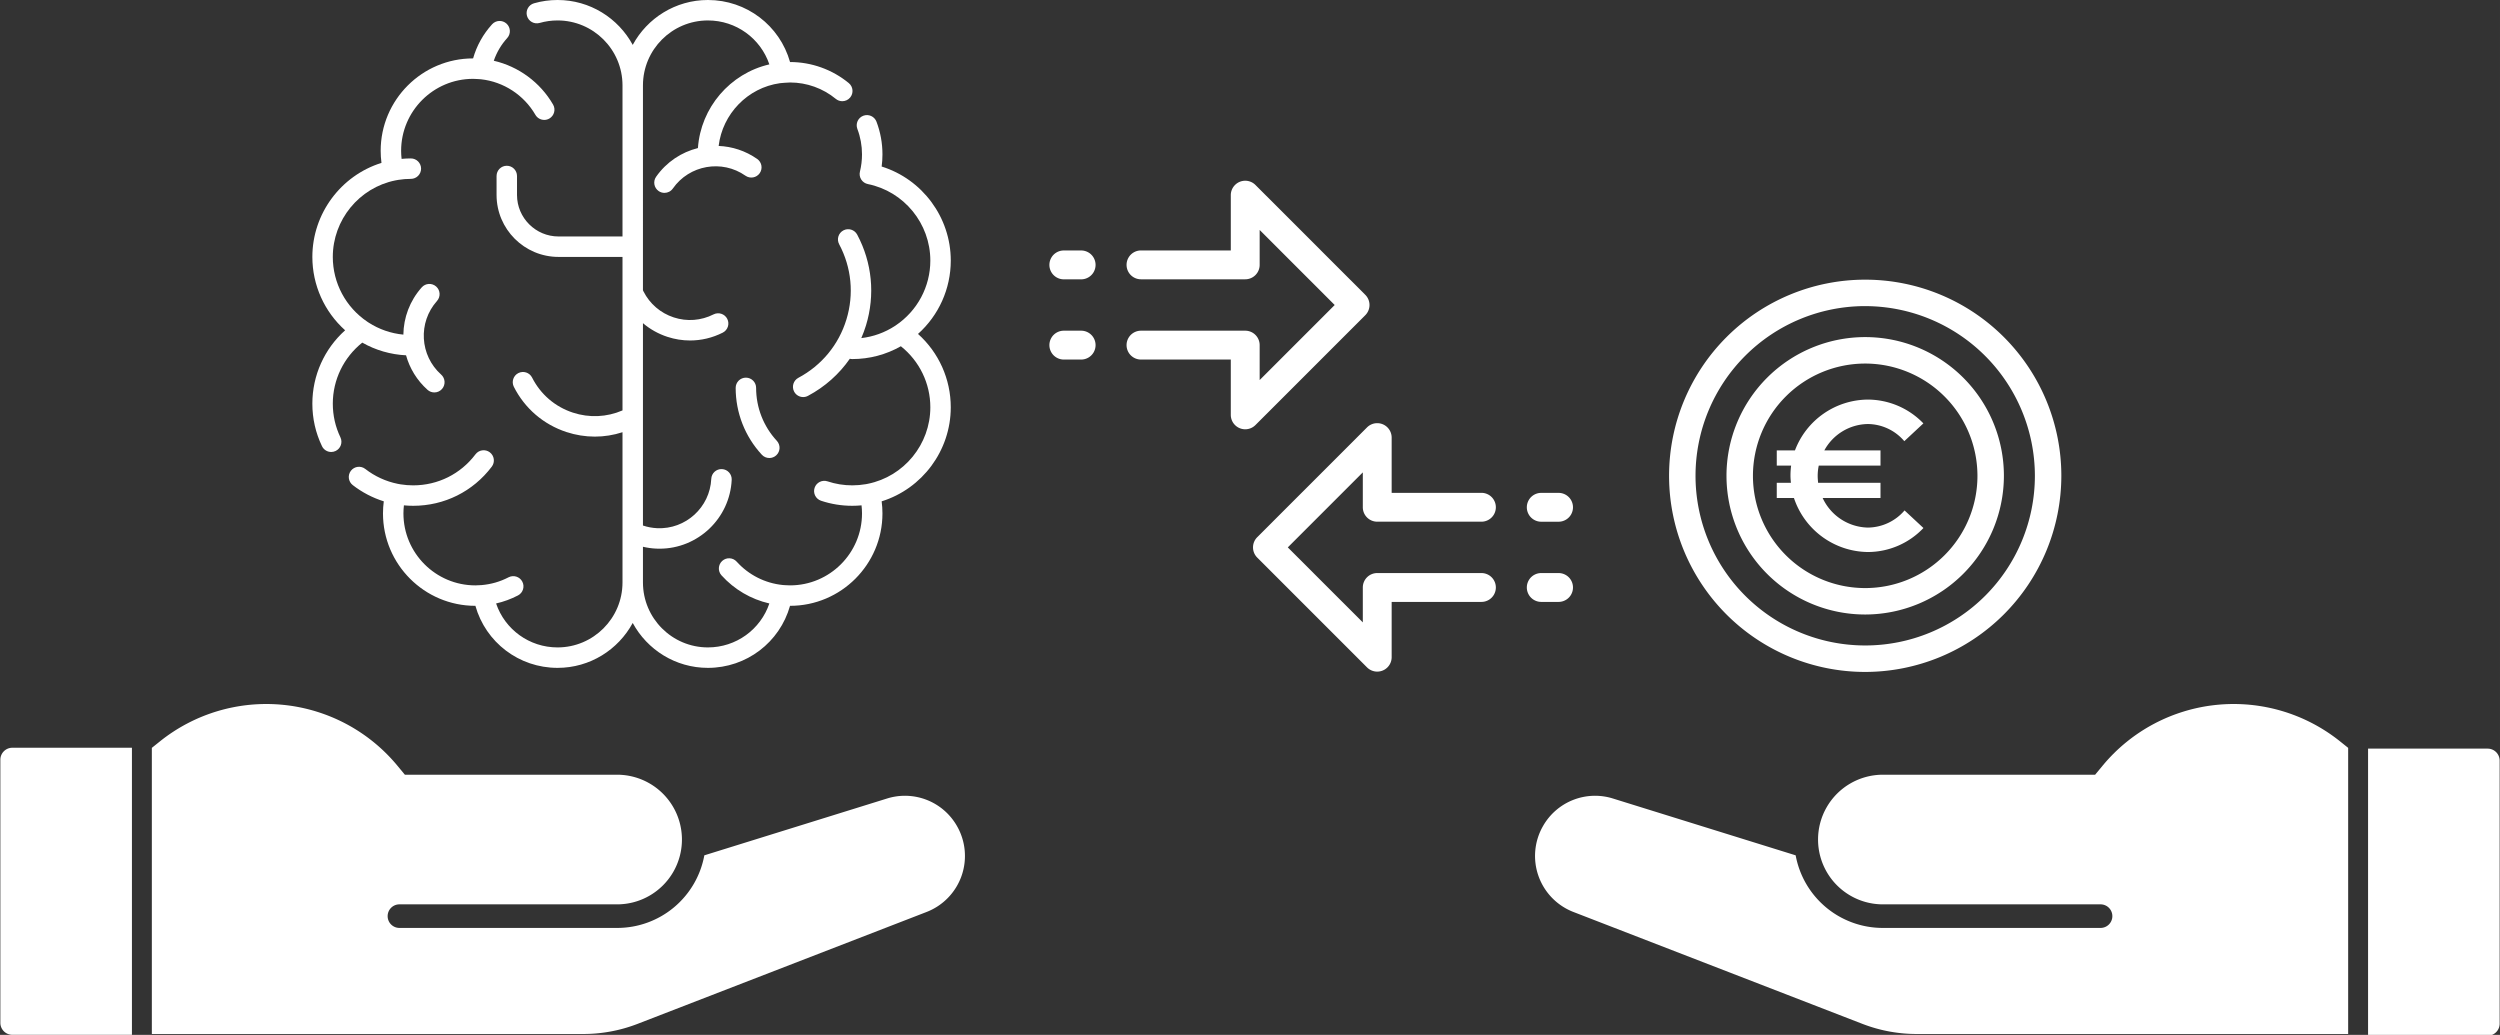 <?xml version="1.0" encoding="UTF-8" standalone="no"?>
<!-- Generator: Adobe Illustrator 19.0.0, SVG Export Plug-In . SVG Version: 6.00 Build 0)  -->

<svg
   version="1.1"
   id="Layer_1"
   x="0px"
   y="0px"
   viewBox="0 0 2957.253 1224.156"
   xml:space="preserve"
   sodipodi:docname="vymena.svg"
   width="782.44mm"
   height="323.891mm"
   inkscape:version="1.1.1 (3bf5ae0d25, 2021-09-20)"
   xmlns:inkscape="http://www.inkscape.org/namespaces/inkscape"
   xmlns:sodipodi="http://sodipodi.sourceforge.net/DTD/sodipodi-0.dtd"
   xmlns="http://www.w3.org/2000/svg"
   xmlns:svg="http://www.w3.org/2000/svg"><rect x="0" y="0" width="2957.253" height="1224.156" fill="#333333" stroke="none"/><defs
   id="defs63" /><sodipodi:namedview
   id="namedview61"
   pagecolor="#505050"
   bordercolor="#eeeeee"
   borderopacity="1"
   inkscape:pageshadow="0"
   inkscape:pageopacity="0"
   inkscape:pagecheckerboard="0"
   showgrid="false"
   units="mm"
   showguides="true"
   inkscape:guide-bbox="true"
   width="1189mm"
   inkscape:zoom="0.11313709"
   inkscape:cx="1763.3475"
   inkscape:cy="1798.7029"
   inkscape:window-width="1920"
   inkscape:window-height="1013"
   inkscape:window-x="-9"
   inkscape:window-y="-9"
   inkscape:window-maximized="1"
   inkscape:current-layer="Layer_1"
   inkscape:document-units="mm"
   fit-margin-top="0"
   fit-margin-left="0"
   fit-margin-right="0"
   fit-margin-bottom="0"><sodipodi:guide
     position="-279.702,1.044"
     orientation="0,-1"
     id="guide3497" /><sodipodi:guide
     position="-266.444,429.727"
     orientation="0,-1"
     id="guide3499" /></sodipodi:namedview>



















<g
   id="g1058"
   transform="matrix(1.543,0,0,1.543,351.803,-1.001)"
   style="fill:#ffffff;fill-opacity:1"><path
     d="m 343.818,290.165 c -4.329,0 -7.837,3.509 -7.837,7.837 0,19.063 7.123,37.267 20.058,51.256 1.545,1.671 3.647,2.516 5.756,2.516 1.903,0 3.811,-0.69 5.319,-2.083 3.178,-2.938 3.372,-7.896 0.434,-11.075 -10.249,-11.083 -15.893,-25.508 -15.893,-40.614 0,-4.328 -3.508,-7.837 -7.837,-7.837 z"
     id="path24"
     style="fill:#ffffff;fill-opacity:1" /><path
     d="m 475.767,256.65 c 15.891,-14.23 25.125,-34.586 25.125,-56.244 0,-33.197 -21.868,-62.373 -52.988,-72.091 0.406,-3.077 0.611,-6.177 0.611,-9.274 0,-8.643 -1.541,-17.09 -4.581,-25.106 -1.535,-4.047 -6.06,-6.084 -10.106,-4.55 -4.047,1.535 -6.083,6.059 -4.549,10.106 2.364,6.234 3.562,12.811 3.562,19.548 0,4.42 -0.537,8.85 -1.593,13.169 -0.508,2.073 -0.149,4.263 0.995,6.065 1.143,1.801 2.973,3.059 5.064,3.482 27.762,5.612 47.913,30.278 47.913,58.649 0,19.988 -9.929,38.581 -26.56,49.735 -0.098,0.066 -0.478,0.323 -0.573,0.386 -7.788,5.094 -16.594,8.258 -25.791,9.318 1.36,-3.148 2.572,-6.381 3.588,-9.709 7.126,-23.347 4.734,-48.073 -6.735,-69.621 -2.033,-3.821 -6.777,-5.271 -10.601,-3.236 -3.82,2.033 -5.268,6.779 -3.235,10.601 9.502,17.852 11.483,38.338 5.58,57.681 -5.905,19.343 -18.989,35.229 -36.841,44.731 -3.821,2.033 -5.269,6.779 -3.236,10.601 1.41,2.648 4.12,4.157 6.925,4.157 1.241,0 2.503,-0.296 3.675,-0.921 13.012,-6.926 23.906,-16.676 32.08,-28.443 0.605,0.149 1.233,0.237 1.884,0.237 13.146,0 25.925,-3.39 37.252,-9.825 14.217,11.322 22.589,28.464 22.589,46.798 0,28.371 -20.15,53.037 -47.913,58.649 -0.264,0.053 -1.28,0.249 -1.532,0.293 -3.407,0.596 -6.905,0.898 -10.396,0.898 -6.491,0 -12.87,-1.031 -18.961,-3.065 -4.109,-1.37 -8.545,0.847 -9.915,4.952 -1.371,4.105 0.847,8.545 4.952,9.915 7.694,2.568 15.744,3.87 23.924,3.87 2.371,0 4.744,-0.12 7.102,-0.341 0.233,2.057 0.362,4.125 0.362,6.191 0,30.413 -24.743,55.156 -55.155,55.156 -1.777,0 -5.56,-0.276 -5.562,-0.277 -13.604,-1.359 -26.168,-7.724 -35.377,-17.918 -2.904,-3.213 -7.859,-3.463 -11.07,-0.561 -3.211,2.902 -3.462,7.858 -0.561,11.069 9.821,10.87 22.623,18.333 36.693,21.556 -6.742,19.917 -25.456,33.693 -47.116,33.693 -27.453,0 -49.789,-22.335 -49.79,-49.789 v -27.372 c 3.3,0.773 6.677,1.256 10.119,1.416 0.874,0.041 1.74,0.061 2.605,0.061 29.373,0 53.932,-23.185 55.311,-52.827 0.201,-4.324 -3.141,-7.991 -7.465,-8.192 -4.349,-0.21 -7.99,3.141 -8.193,7.464 -1.018,21.882 -19.646,38.869 -41.53,37.839 -3.737,-0.173 -7.366,-0.865 -10.847,-2.038 v -155.127 c 5.425,4.613 11.747,8.178 18.717,10.466 5.708,1.872 11.57,2.802 17.408,2.802 8.608,0 17.159,-2.022 25.063,-6.02 3.861,-1.954 5.409,-6.669 3.456,-10.531 -1.953,-3.863 -6.665,-5.409 -10.531,-3.456 -9.525,4.819 -20.36,5.641 -30.509,2.311 -10.145,-3.33 -18.387,-10.41 -23.207,-19.939 -0.122,-0.241 -0.279,-0.542 -0.397,-0.883 V 66.11 c 0.001,-27.453 22.337,-49.788 49.79,-49.788 21.659,0 40.37,13.774 47.114,33.688 -30.144,6.929 -52.608,33.164 -54.762,64.149 -12.553,3.138 -24.079,10.615 -32.066,22.022 -2.483,3.545 -1.621,8.432 1.925,10.914 1.369,0.958 2.936,1.418 4.488,1.418 2.47,0 4.902,-1.165 6.426,-3.343 12.643,-18.057 37.619,-22.462 55.677,-9.819 3.547,2.482 8.432,1.621 10.914,-1.925 2.483,-3.545 1.621,-8.432 -1.925,-10.914 -9.023,-6.317 -19.287,-9.561 -29.552,-9.982 2.933,-24.492 22.166,-44.633 47.036,-48.112 0.38,-0.053 5.941,-0.535 7.719,-0.535 12.768,0 25.216,4.463 35.049,12.565 1.46,1.203 3.225,1.789 4.98,1.789 2.26,0 4.504,-0.973 6.052,-2.853 2.752,-3.341 2.276,-8.28 -1.065,-11.032 -12.634,-10.409 -28.621,-16.143 -45.017,-16.143 -0.006,0 -0.013,0 -0.018,0 -7.871,-27.937 -33.334,-47.56 -62.979,-47.56 -24.873,0 -46.552,13.945 -57.626,34.426 -11.078,-20.481 -32.756,-34.426 -57.629,-34.426 -6.132,0 -12.206,0.85 -18.051,2.523 -4.16,1.192 -6.567,5.531 -5.376,9.691 1.191,4.16 5.528,6.566 9.691,5.376 4.442,-1.273 9.063,-1.917 13.735,-1.917 27.453,0 49.789,22.335 49.791,49.789 V 181.931 h -49.056 c -17.546,0 -31.822,-14.275 -31.822,-31.822 v -14.547 c 0,-4.328 -3.508,-7.837 -7.837,-7.837 -4.329,0 -7.837,3.509 -7.837,7.837 v 14.547 c 0,26.188 21.307,47.495 47.495,47.495 h 49.056 v 117.675 c -12.069,5.204 -25.45,5.831 -38.045,1.696 -13.669,-4.485 -24.773,-14.025 -31.267,-26.862 -1.953,-3.863 -6.668,-5.409 -10.531,-3.456 -3.861,1.954 -5.409,6.668 -3.456,10.531 8.382,16.573 22.718,28.89 40.366,34.68 7.13,2.341 14.456,3.501 21.75,3.501 7.167,0 14.296,-1.147 21.181,-3.374 v 67.468 47.723 c -0.002,27.454 -22.338,49.789 -49.791,49.789 -21.659,0 -40.371,-13.774 -47.115,-33.689 5.805,-1.328 11.42,-3.375 16.774,-6.161 3.84,-1.998 5.333,-6.729 3.334,-10.569 -1.998,-3.839 -6.727,-5.331 -10.569,-3.334 -6.496,3.38 -13.48,5.376 -20.777,5.981 -1.564,0.131 -3.123,0.211 -4.64,0.211 -30.413,0 -55.156,-24.743 -55.156,-55.156 0,-2.067 0.129,-4.136 0.362,-6.195 2.358,0.22 4.731,0.345 7.101,0.345 23.891,0 45.864,-10.944 60.282,-30.027 2.61,-3.453 1.926,-8.368 -1.528,-10.977 -3.454,-2.61 -8.37,-1.925 -10.977,1.528 -11.43,15.127 -28.845,23.803 -47.778,23.803 -3.225,0 -6.458,-0.258 -9.61,-0.766 -0.396,-0.065 -1.926,-0.346 -2.318,-0.425 -8.963,-1.812 -17.533,-5.752 -24.787,-11.395 -3.416,-2.657 -8.338,-2.044 -10.998,1.373 -2.657,3.416 -2.043,8.339 1.373,10.998 7.113,5.534 15.234,9.772 23.814,12.46 -0.408,3.078 -0.612,6.181 -0.612,9.279 0,39.055 31.774,70.83 70.83,70.83 0.005,0 0.012,0 0.017,0 7.867,27.94 33.33,47.563 62.976,47.563 24.873,0 46.552,-13.945 57.628,-34.426 11.076,20.481 32.755,34.426 57.626,34.426 29.645,0 55.108,-19.623 62.976,-47.563 0.005,0 0.011,0 0.018,0 39.055,0 70.829,-31.774 70.829,-70.83 0,-3.097 -0.205,-6.196 -0.611,-9.274 31.12,-9.718 52.988,-38.894 52.988,-72.091 0.006,-21.66 -9.227,-42.016 -25.118,-56.244 z"
     id="path26"
     style="fill:#ffffff;fill-opacity:1" /><path
     d="m 27.136,310.108 c 0,-18.336 8.372,-35.478 22.591,-46.8 10.261,5.83 21.721,9.153 33.555,9.727 2.76,9.895 8.266,19.144 16.481,26.48 1.495,1.335 3.359,1.992 5.217,1.992 2.156,0 4.3,-0.883 5.848,-2.616 2.883,-3.228 2.603,-8.183 -0.625,-11.066 -16.441,-14.684 -17.871,-40.005 -3.188,-56.447 2.883,-3.228 2.603,-8.183 -0.625,-11.064 -3.23,-2.884 -8.184,-2.604 -11.066,0.625 -9.272,10.382 -13.913,23.308 -14.097,36.241 -9.489,-0.907 -18.601,-4.046 -26.636,-9.229 -0.157,-0.1 -0.75,-0.496 -0.897,-0.596 -16.632,-11.154 -26.56,-29.746 -26.56,-49.735 0,-28.371 20.15,-53.037 47.913,-58.649 0.389,-0.078 1.922,-0.361 2.321,-0.425 3.151,-0.508 6.382,-0.766 9.607,-0.766 4.329,0 7.837,-3.509 7.837,-7.837 0,-4.328 -3.508,-7.837 -7.837,-7.837 -2.371,0 -4.744,0.124 -7.101,0.345 -0.233,-2.06 -0.362,-4.127 -0.362,-6.195 0,-30.413 24.743,-55.156 55.156,-55.156 1.777,0 5.991,0.321 6.081,0.331 17.332,1.898 32.919,12.082 41.693,27.242 1.453,2.51 4.085,3.912 6.79,3.912 1.332,0 2.682,-0.341 3.918,-1.055 3.746,-2.168 5.026,-6.963 2.857,-10.709 -9.879,-17.066 -26.494,-29.219 -45.454,-33.595 2.186,-6.404 5.667,-12.324 10.287,-17.401 2.912,-3.202 2.678,-8.159 -0.524,-11.071 -3.202,-2.912 -8.157,-2.679 -11.071,0.522 -6.85,7.53 -11.81,16.467 -14.554,26.15 -0.008,0 -0.017,0 -0.024,0 -39.055,0 -70.83,31.774 -70.83,70.83 0,3.096 0.205,6.196 0.611,9.274 -31.12,9.718 -52.988,38.894 -52.988,72.091 0,21.658 9.234,42.014 25.125,56.244 -15.891,14.23 -25.125,34.585 -25.125,56.243 0,11.41 2.484,22.38 7.382,32.601 1.347,2.81 4.151,4.451 7.073,4.451 1.136,0 2.289,-0.248 3.381,-0.772 3.903,-1.87 5.552,-6.552 3.68,-10.454 -3.874,-8.09 -5.84,-16.78 -5.84,-25.826 z"
     id="path28"
     style="fill:#ffffff;fill-opacity:1" /><g
     id="g30"
     transform="translate(13.53,-2.136)"
     style="fill:#ffffff;fill-opacity:1">
</g><g
     id="g32"
     transform="translate(13.53,-2.136)"
     style="fill:#ffffff;fill-opacity:1">
</g><g
     id="g34"
     transform="translate(13.53,-2.136)"
     style="fill:#ffffff;fill-opacity:1">
</g><g
     id="g36"
     transform="translate(13.53,-2.136)"
     style="fill:#ffffff;fill-opacity:1">
</g><g
     id="g38"
     transform="translate(13.53,-2.136)"
     style="fill:#ffffff;fill-opacity:1">
</g><g
     id="g40"
     transform="translate(13.53,-2.136)"
     style="fill:#ffffff;fill-opacity:1">
</g><g
     id="g42"
     transform="translate(13.53,-2.136)"
     style="fill:#ffffff;fill-opacity:1">
</g><g
     id="g44"
     transform="translate(13.53,-2.136)"
     style="fill:#ffffff;fill-opacity:1">
</g><g
     id="g46"
     transform="translate(13.53,-2.136)"
     style="fill:#ffffff;fill-opacity:1">
</g><g
     id="g48"
     transform="translate(13.53,-2.136)"
     style="fill:#ffffff;fill-opacity:1">
</g><g
     id="g50"
     transform="translate(13.53,-2.136)"
     style="fill:#ffffff;fill-opacity:1">
</g><g
     id="g52"
     transform="translate(13.53,-2.136)"
     style="fill:#ffffff;fill-opacity:1">
</g><g
     id="g54"
     transform="translate(13.53,-2.136)"
     style="fill:#ffffff;fill-opacity:1">
</g><g
     id="g56"
     transform="translate(13.53,-2.136)"
     style="fill:#ffffff;fill-opacity:1">
</g><g
     id="g58"
     transform="translate(13.53,-2.136)"
     style="fill:#ffffff;fill-opacity:1">
</g></g>
<g
   id="g2660"
   transform="matrix(3.067,0,0,3.067,-2827.607,-5322.981)"
   style="fill:#ffffff;fill-opacity:1"><ellipse
     cx="949.423"
     cy="-2054.304"
     style="fill:#ffffff;fill-opacity:1;stroke-width:18.349"
     id="circle6"
     rx="18.969"
     ry="17.75"
     transform="scale(1,-1)" /><path
     d="m 922.083,2028.576 v 101.492 a 4.627,4.627 0 0 0 4.613,4.613 h 46.133 v -110.719 h -46.133 a 4.627,4.627 0 0 0 -4.613,4.613 z m 27.68,13.84 a 13.84,13.84 0 1 1 -13.84,13.84 13.88,13.88 0 0 1 13.84,-13.84 z"
     style="fill:#ffffff;fill-opacity:1;stroke-width:4.613"
     id="path8" /></g><g
   id="g2660-6"
   transform="matrix(-3.067,0,0,3.067,5784.859,-5321.938)"
   style="fill:#ffffff;fill-opacity:1"><ellipse
     cx="949.423"
     cy="-2054.304"
     style="fill:#ffffff;fill-opacity:1;stroke-width:18.349"
     id="circle6-4"
     rx="18.969"
     ry="17.75"
     transform="scale(1,-1)" /><path
     d="m 922.083,2028.576 v 101.492 a 4.627,4.627 0 0 0 4.613,4.613 h 46.133 v -110.719 h -46.133 a 4.627,4.627 0 0 0 -4.613,4.613 z m 27.68,13.84 a 13.84,13.84 0 1 1 -13.84,13.84 13.88,13.88 0 0 1 13.84,-13.84 z"
     style="fill:#ffffff;fill-opacity:1;stroke-width:4.613"
     id="path8-2" /></g><path
   d="m 1132.044,977.199 a 70.819,70.819 0 0 0 -82.808,-32.621 l -216.081,67.194 a 104.759,104.759 0 0 1 -102.883,85.874 h -257.903 a 13.941,13.941 0 0 1 0,-27.881 h 257.903 a 76.674,76.674 0 0 0 0,-153.347 h -251.351 l -9.34,-11.292 a 201.242,201.242 0 0 0 -280.208,-28.3 l -9.758,7.807 v 338.48 h 509.951 a 177.874,177.874 0 0 0 65.382,-12.268 l 340.99,-132.018 a 71.061,71.061 0 0 0 36.106,-101.628 z"
   style="fill:#ffffff;fill-opacity:1;stroke-width:13.941"
   id="path10" /><path
   d="m 1825.208,977.199 a 70.819,70.819 0 0 1 82.808,-32.621 l 216.081,67.194 a 104.759,104.759 0 0 0 102.883,85.874 h 257.903 a 13.941,13.941 0 0 0 0,-27.881 h -257.903 a 76.674,76.674 0 0 1 0,-153.347 h 251.351 l 9.34,-11.292 a 201.242,201.242 0 0 1 280.208,-28.3 l 9.758,7.807 v 338.48 h -509.951 a 177.874,177.874 0 0 1 -65.382,-12.268 l -340.99,-132.018 a 71.061,71.061 0 0 1 -36.106,-101.628 z"
   style="fill:#ffffff;fill-opacity:1;stroke-width:13.941"
   id="path10-7" /><g
   id="g5884"
   transform="matrix(8.941,0,0,8.941,-16967.817,-15845.367)"
   style="fill:#ffffff;fill-opacity:1"><path
     d="m 2144.522,1861.112 a 25.949,25.949 0 1 1 25.949,-25.949 25.978,25.978 0 0 1 -25.949,25.949 z m 0,-48.4 a 22.449,22.449 0 1 0 22.449,22.451 22.475,22.475 0 0 0 -22.449,-22.449 z"
     id="path10-0"
     style="fill:#ffffff;fill-opacity:1" /><path
     d="m 2144.522,1853.514 a 18.351,18.351 0 1 1 18.35,-18.351 18.371,18.371 0 0 1 -18.35,18.351 z m 0,-33.2 a 14.851,14.851 0 1 0 14.85,14.849 14.867,14.867 0 0 0 -14.85,-14.85 z"
     id="path12"
     style="fill:#ffffff;fill-opacity:1" /><path
     d="m 2149.728,1839.744 2.5,2.327 a 10.16,10.16 0 0 1 -7.346,3.176 10.433,10.433 0 0 1 -9.787,-7.148 h -2.274 v -2.014 h 1.872 c -0.028,-0.312 -0.057,-0.624 -0.057,-0.936 a 10.31,10.31 0 0 1 0.085,-1.333 h -1.9 v -2.014 h 2.407 a 10.392,10.392 0 0 1 9.645,-6.723 10.243,10.243 0 0 1 7.346,3.149 l -2.524,2.354 a 6.408,6.408 0 0 0 -4.822,-2.269 6.668,6.668 0 0 0 -5.759,3.489 h 7.432 v 2.014 h -8.17 a 6.854,6.854 0 0 0 -0.141,1.333 c 0,0.312 0.028,0.624 0.056,0.936 h 8.255 v 2.014 h -7.655 a 6.756,6.756 0 0 0 5.986,3.914 6.467,6.467 0 0 0 4.851,-2.269 z"
     id="path14"
     style="fill:#ffffff;fill-opacity:1" /></g><g
   id="g909"
   transform="matrix(9.823,0,0,9.823,903.842,-10.088)"><g
     id="g5924"
     transform="matrix(0.993,0,0,0.993,-25.644,-2.956)"
     style="fill:#ffffff;fill-opacity:1"><path
       d="m 84.173,56.071 a 1.749,1.749 0 0 1 -1.75,-1.75 V 47.614 H 71.532 a 1.75,1.75 0 0 1 0,-3.5 h 12.641 a 1.75,1.75 0 0 1 1.75,1.75 V 50.1 l 9.1,-9.1 -9.1,-9.1 v 4.232 a 1.75,1.75 0 0 1 -1.75,1.75 H 71.532 a 1.75,1.75 0 0 1 0,-3.5 h 10.891 v -6.703 a 1.75,1.75 0 0 1 2.988,-1.237 l 13.32,13.321 a 1.748,1.748 0 0 1 0,2.474 l -13.32,13.321 a 1.751,1.751 0 0 1 -1.238,0.513 z"
       id="path16"
       style="fill:#ffffff;fill-opacity:1" /><path
       d="m 64.274,37.886 h -2.1 a 1.75,1.75 0 0 1 0,-3.5 h 2.1 a 1.75,1.75 0 0 1 0,3.5 z"
       id="path18"
       style="fill:#ffffff;fill-opacity:1" /><path
       d="m 64.274,47.614 h -2.1 a 1.75,1.75 0 0 1 0,-3.5 h 2.1 a 1.75,1.75 0 0 1 0,3.5 z"
       id="path20"
       style="fill:#ffffff;fill-opacity:1" /></g></g><g
   id="g5924-7"
   transform="matrix(-9.75,0,0,9.75,2449.82,247.76)"
   style="fill:#ffffff;fill-opacity:1"><path
     d="m 84.173,56.071 a 1.749,1.749 0 0 1 -1.75,-1.75 V 47.614 H 71.532 a 1.75,1.75 0 0 1 0,-3.5 h 12.641 a 1.75,1.75 0 0 1 1.75,1.75 V 50.1 l 9.1,-9.1 -9.1,-9.1 v 4.232 a 1.75,1.75 0 0 1 -1.75,1.75 H 71.532 a 1.75,1.75 0 0 1 0,-3.5 h 10.891 v -6.703 a 1.75,1.75 0 0 1 2.988,-1.237 l 13.32,13.321 a 1.748,1.748 0 0 1 0,2.474 l -13.32,13.321 a 1.751,1.751 0 0 1 -1.238,0.513 z"
     id="path16-3"
     style="fill:#ffffff;fill-opacity:1" /><path
     d="m 64.274,37.886 h -2.1 a 1.75,1.75 0 0 1 0,-3.5 h 2.1 a 1.75,1.75 0 0 1 0,3.5 z"
     id="path18-7"
     style="fill:#ffffff;fill-opacity:1" /><path
     d="m 64.274,47.614 h -2.1 a 1.75,1.75 0 0 1 0,-3.5 h 2.1 a 1.75,1.75 0 0 1 0,3.5 z"
     id="path20-7"
     style="fill:#ffffff;fill-opacity:1" /></g></svg>
